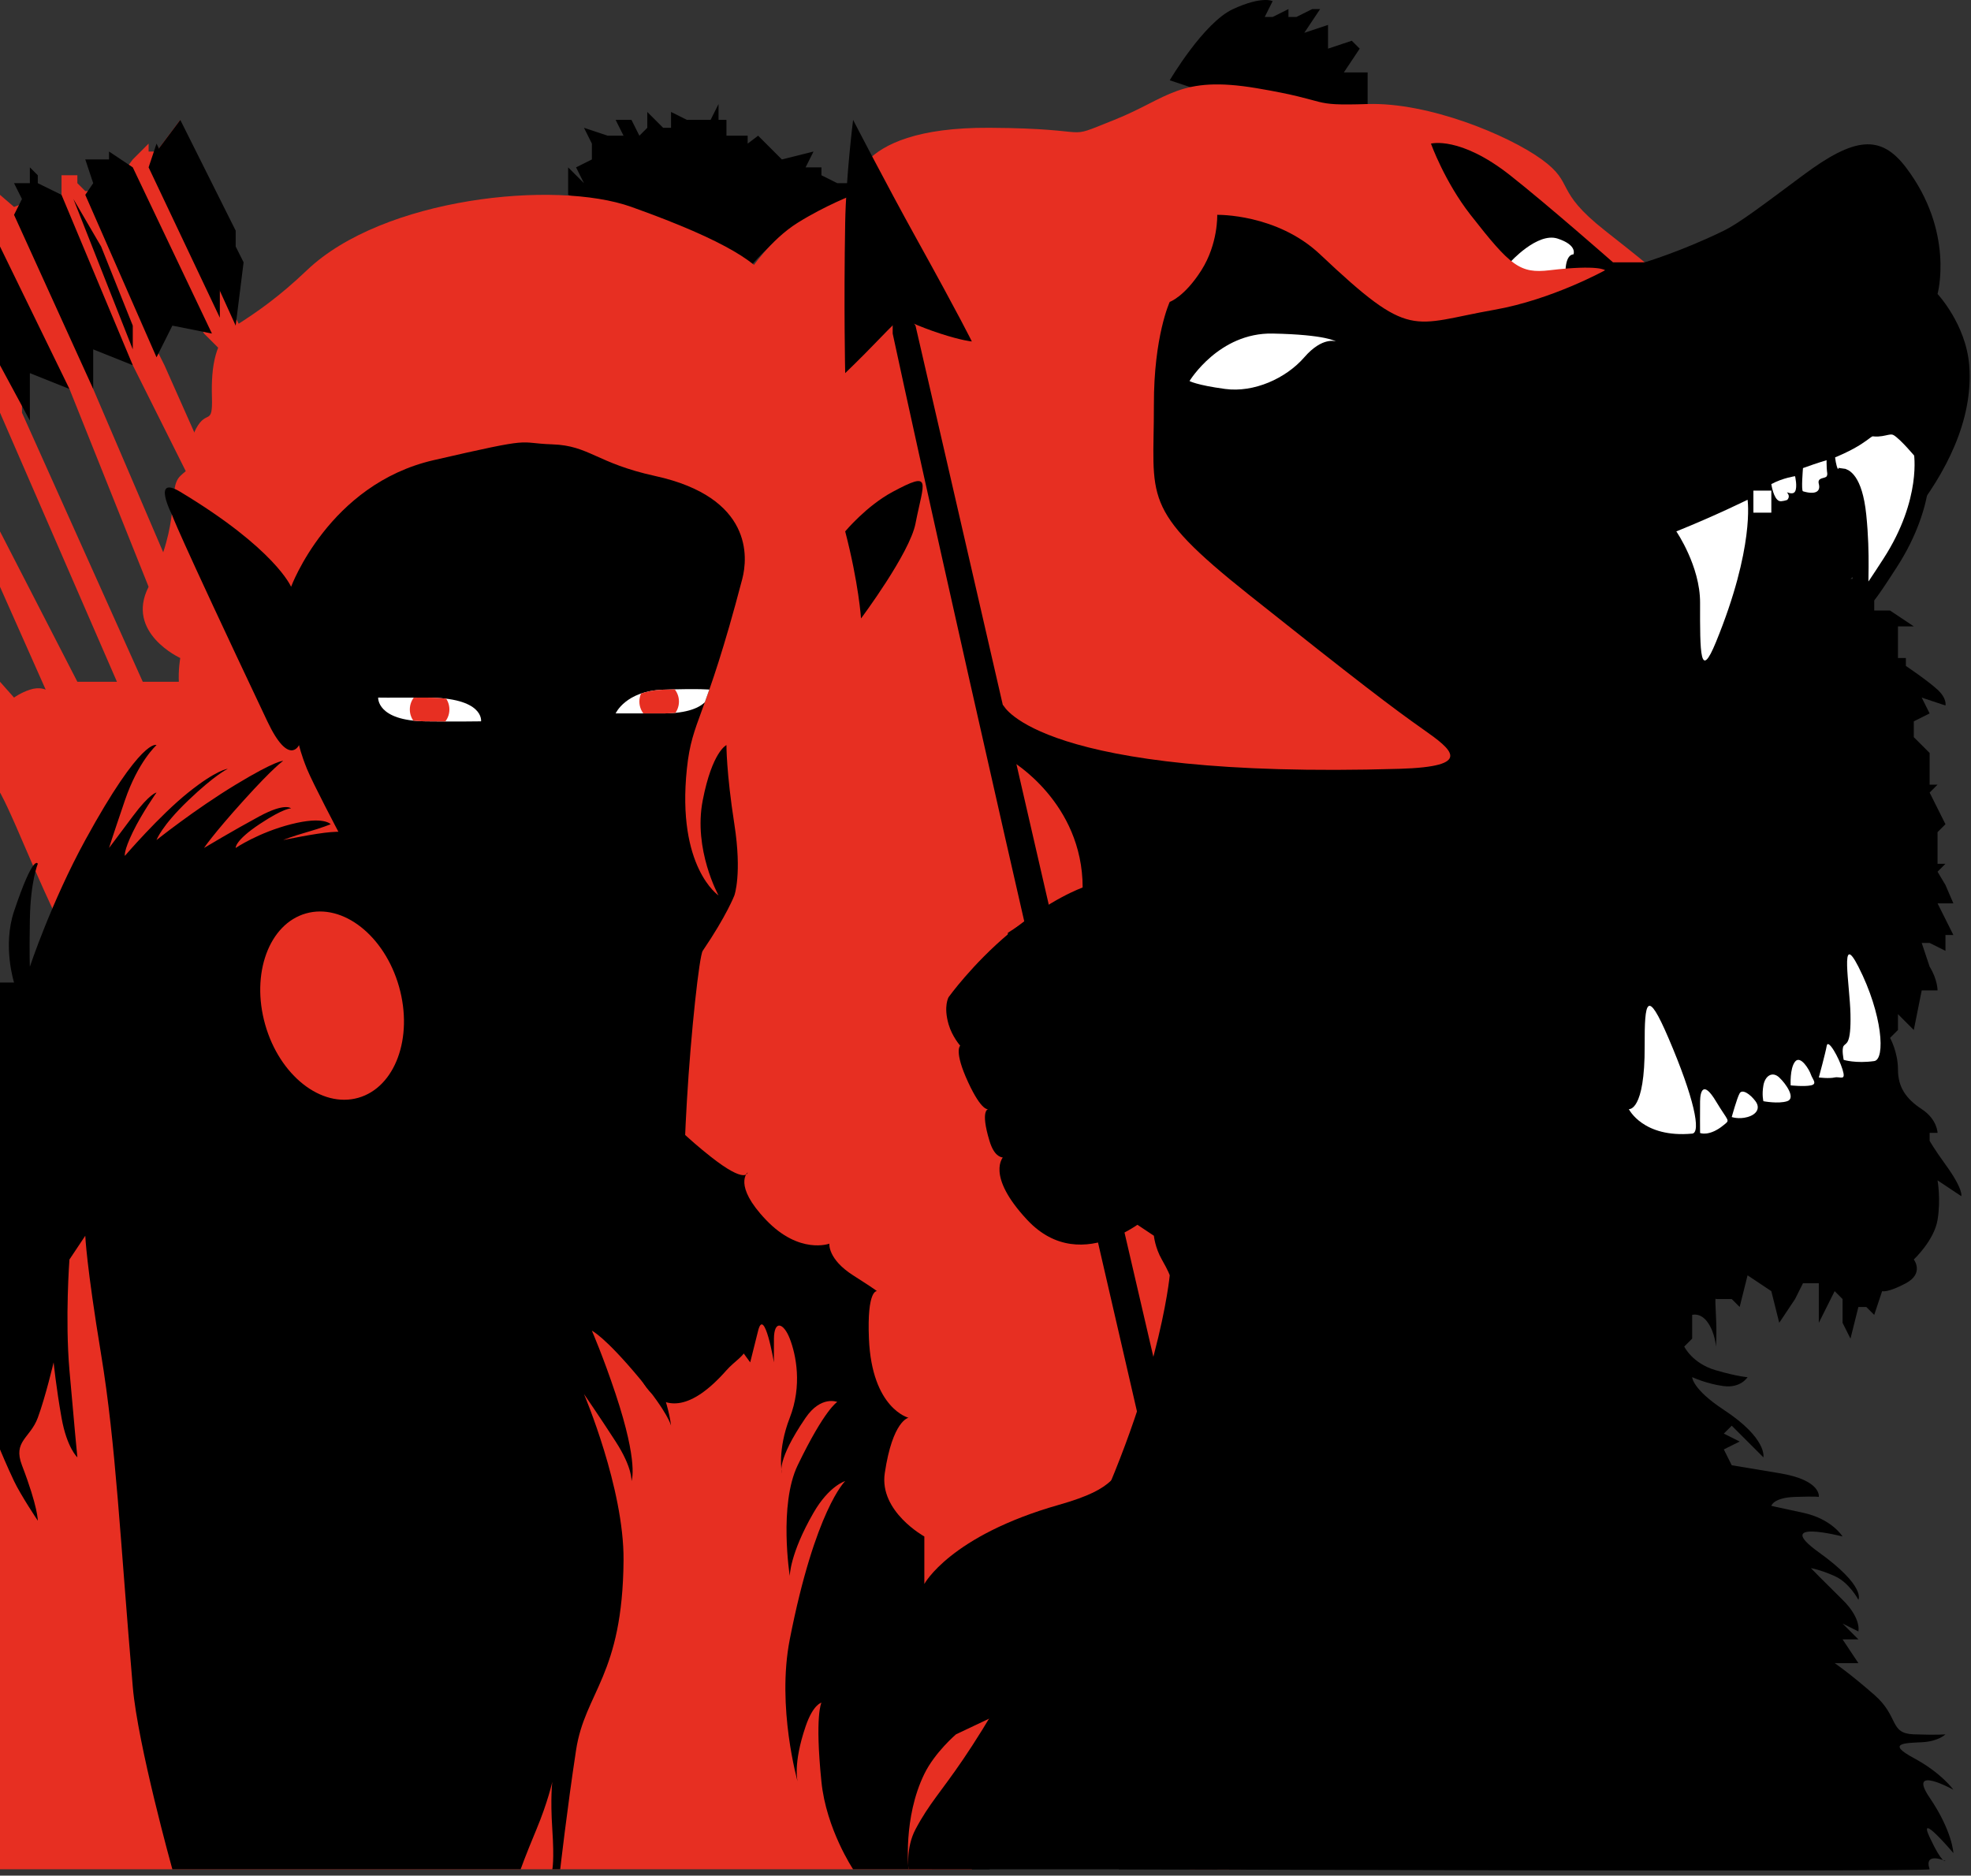 <?xml version="1.0" standalone="no"?>
<!DOCTYPE svg PUBLIC "-//W3C//DTD SVG 1.1//EN" "http://www.w3.org/Graphics/SVG/1.1/DTD/svg11.dtd">
<svg width="100%" height="100%" viewBox="0 0 249 237" version="1.1" xmlns="http://www.w3.org/2000/svg" xmlns:xlink="http://www.w3.org/1999/xlink" xml:space="preserve" style="fill-rule:evenodd;clip-rule:evenodd;stroke-miterlimit:1.414;">
    <rect x="0" y="0" width="249" height="237" fill="#333333" stroke="none"/>
    <g transform="matrix(1,0,0,1,-315.226,-708.853)">
        <g id="Vex">
            <path d="M432.962,945.051L315.226,945.051L315.226,861L421,871L440.226,916L432.962,945.051Z" style="fill:rgb(231,47,34);"/>
            <path d="M387,733.473L387,730L389,732L388,730L390,729L390,727L389,725L392,726L394,726L393,724L395,724L396,726L397,725L397,723L399,725L400,725L400,723L402,724L405,724L406,722L406,724L407,724L407,726L409.68,726L409.68,727L411,726L414,729L418,728L417,730L419,730L419,731L421,732L423,732L423,734C423,734 418.561,735.531 415,738C411.439,740.469 409.68,743 409.68,743L387,733.473Z" style="fill:black;"/>
            <path d="M463,719C463,719 467.277,711.713 471,710C474.723,708.287 476,709 476,709L475,711L476,711L478,710L478,711L479,711L481,710L482,710L480,713L483,712L483,715L486,714L487,715L485,718L488,718L488,722L478,724L463,719Z" style="fill:black;"/>
            <path d="M536,945.051C536,945.051 535.559,922.615 535,916C534.441,909.385 536.327,908.346 529,903C521.673,897.654 521.628,898.714 518,901C488.654,919.488 474,917 474,917L465.5,945.051L536,945.051Z" style="fill:rgb(231,47,34);"/>
            <path d="M523,742C523,742 527.617,740.626 533,738C534.852,737.097 537.562,735.053 543,731C549.498,726.157 552.804,725.795 556,730C562.182,738.135 560,746 560,746C560,746 563.587,749.824 564,755C565.137,769.249 549,782 549,782L551,782L551,784L552,784L552,786L554,786L557,788L555,788L555,792L556,792L556,793C556,793 558.773,794.865 560,796C561.227,797.135 561,798 561,798L558,797L559,799L557,800L557,802L559,804L559,808L560,808L559,809L561,813L560,814L560,818L561,818L560,819L561,820.68L562,823L560,823L562,827L561,827L561,829L559,828L558,828L559,831C559,831 557.98,829.347 559,831C560.02,832.653 560,834 560,834L558,834L557,839L555,837L555,839L554,840C554,840 555,841.773 555,844C555,846.227 556.021,847.701 558,849C559.979,850.299 560,852 560,852L559,852L559,853C559,853 559.506,853.943 561,856C563.316,859.189 563,860 563,860L560,858C560,858 560.433,860.399 560,863C559.567,865.601 557,868 557,868C557,868 558.351,869.747 556,871C553.649,872.253 553,872 553,872L552,875L551,874L550,874L549,878L548,876L548,873L547,872L546,874L545,876L545,871L543,871L542,873L540,876L539,872L536,870L535,874L534,873L532,873C532,873 531.857,872.33 532,875C532.143,877.67 532,879 532,879C532,879 531.915,877.347 531,876C530.085,874.653 529,875 529,875L529,878L528,879C528,879 529.009,881.141 532,882C534.991,882.859 536,882.866 536,882.866C536,882.866 535.149,884.272 533,884C530.851,883.728 529,882.866 529,882.866C529,882.866 529.001,884.37 533,887C538.522,890.631 538,893 538,893L534,889L533,890L535,891L533,892L534,894C534,894 537.178,894.538 540,895C545.396,895.882 545,898 545,898C545,898 544.746,897.911 542,898C539.254,898.089 539,899.127 539,899.127C539,899.127 539.342,899.221 543,900C546.658,900.779 548,903 548,903C548,903 538.985,900.672 545,905C551.015,909.328 550,911 550,911C550,911 548.861,908.825 547,908C545.139,907.175 544,907 544,907C544,907 545.591,908.632 548,911C550.409,913.368 550,915 550,915L548,914L550,916L548,916L550,919L547,919C547,919 548.817,920.223 552,923C555.183,925.777 553.867,927.892 557,928C560.133,928.108 561,928 561,928C561,928 560.127,928.898 558,929C555.873,929.102 553.483,929.109 557,931C560.517,932.891 562,935 562,935C562,935 556.107,931.743 559,936C561.893,940.257 562,943 562,943C562,943 557.391,937.556 559,941C560.609,944.444 561,944 561,944C561,944 558.219,942.766 559,945.051C559.122,945.408 456.563,945.051 456.563,945.051L428,790L456.563,731L496,725L511,731L518,740L523,742Z" style="fill:black;"/>
            <clipPath id="_clip1">
                <path d="M523,742C523,742 527.617,740.626 533,738C534.852,737.097 537.562,735.053 543,731C549.498,726.157 552.804,725.795 556,730C562.182,738.135 560,746 560,746C560,746 563.587,749.824 564,755C565.137,769.249 549,782 549,782L551,782L551,784L552,784L552,786L554,786L557,788L555,788L555,792L556,792L556,793C556,793 558.773,794.865 560,796C561.227,797.135 561,798 561,798L558,797L559,799L557,800L557,802L559,804L559,808L560,808L559,809L561,813L560,814L560,818L561,818L560,819L561,820.68L562,823L560,823L562,827L561,827L561,829L559,828L558,828L559,831C559,831 557.98,829.347 559,831C560.02,832.653 560,834 560,834L558,834L557,839L555,837L555,839L554,840C554,840 555,841.773 555,844C555,846.227 556.021,847.701 558,849C559.979,850.299 560,852 560,852L559,852L559,853C559,853 559.506,853.943 561,856C563.316,859.189 563,860 563,860L560,858C560,858 560.433,860.399 560,863C559.567,865.601 557,868 557,868C557,868 558.351,869.747 556,871C553.649,872.253 553,872 553,872L552,875L551,874L550,874L549,878L548,876L548,873L547,872L546,874L545,876L545,871L543,871L542,873L540,876L539,872L536,870L535,874L534,873L532,873C532,873 531.857,872.33 532,875C532.143,877.67 532,879 532,879C532,879 531.915,877.347 531,876C530.085,874.653 529,875 529,875L529,878L528,879C528,879 529.009,881.141 532,882C534.991,882.859 536,882.866 536,882.866C536,882.866 535.149,884.272 533,884C530.851,883.728 529,882.866 529,882.866C529,882.866 529.001,884.37 533,887C538.522,890.631 538,893 538,893L534,889L533,890L535,891L533,892L534,894C534,894 537.178,894.538 540,895C545.396,895.882 545,898 545,898C545,898 544.746,897.911 542,898C539.254,898.089 539,899.127 539,899.127C539,899.127 539.342,899.221 543,900C546.658,900.779 548,903 548,903C548,903 538.985,900.672 545,905C551.015,909.328 550,911 550,911C550,911 548.861,908.825 547,908C545.139,907.175 544,907 544,907C544,907 545.591,908.632 548,911C550.409,913.368 550,915 550,915L548,914L550,916L548,916L550,919L547,919C547,919 548.817,920.223 552,923C555.183,925.777 553.867,927.892 557,928C560.133,928.108 561,928 561,928C561,928 560.127,928.898 558,929C555.873,929.102 553.483,929.109 557,931C560.517,932.891 562,935 562,935C562,935 556.107,931.743 559,936C561.893,940.257 562,943 562,943C562,943 557.391,937.556 559,941C560.609,944.444 561,944 561,944C561,944 558.219,942.766 559,945.051C559.122,945.408 456.563,945.051 456.563,945.051L428,790L456.563,731L496,725L511,731L518,740L523,742Z"/>
            </clipPath>
            <g clip-path="url(#_clip1)">
                <path d="M465.5,757C465.5,757 469.205,750.867 476,751C482.795,751.133 484,752 484,752C484,752 482.32,751.328 480,754C477.68,756.672 473.638,758.49 470,758C466.362,757.51 465.5,757 465.5,757Z" style="fill:white;"/>
                <path d="M506,742C506,742 509.436,738.164 512,739C514.564,739.836 514,741 514,741C514,741 513.093,740.885 513,743C512.907,745.115 507,745 507,745L506,742Z" style="fill:white;"/>
            </g>
            <g>
                <path d="M530,852.015C530,852.015 529.979,849.22 530,848C530.021,846.78 530.393,845.326 532,848C533.607,850.674 533.831,850.313 533,851C531.165,852.517 530,852.015 530,852.015Z" style="fill:white;"/>
                <path d="M538,848C538,848 537.786,847.211 538,846C538.214,844.789 539.128,844.184 540,845C540.872,845.816 542.122,847.64 541,848C539.878,848.36 538,848 538,848Z" style="fill:white;"/>
                <path d="M541.445,846C541.445,846 541.314,843.868 542,843C542.686,842.132 543.808,844.035 544,844.627C544.192,845.218 544.868,845.822 544,846C543.132,846.178 541.445,846 541.445,846Z" style="fill:white;"/>
                <path d="M545,845C545,845 545.831,841.953 546,841C546.169,840.047 547.533,842.476 548,844C548.467,845.524 547.71,844.839 547,845C546.29,845.161 545,845 545,845Z" style="fill:white;"/>
                <path d="M548.144,842.777C548.144,842.777 547.849,841.404 548.144,841C548.439,840.596 549.082,840.904 549,837C548.923,833.339 547.609,826.316 550,831C553.074,837.022 553.425,842.728 552,842.928C549.661,843.256 548.144,842.777 548.144,842.777Z" style="fill:white;"/>
                <path d="M534,850C534,850 534.666,847.574 535,847C535.334,846.426 536.337,847.101 537,848C537.663,848.899 537.115,849.687 536,850C534.885,850.313 534,850 534,850Z" style="fill:white;"/>
                <path d="M521,849C521,849 523.035,849.348 523,841C522.976,835.308 523.292,833.69 526,840C529.267,847.614 530.15,851.988 529,852.095C522.794,852.671 521,849 521,849Z" style="fill:white;"/>
            </g>
            <g>
                <path d="M527,776C527,776 530.01,780.382 530,785C529.986,791.44 529.995,794.892 532,790C536.926,777.983 536,772 536,772C536,772 532.029,773.973 527,776Z" style="fill:white;"/>
                <g transform="matrix(1,0,0,1,-2,0)">
                    <path d="M548,766C548,766 548.111,768.825 549,769.023C549.889,769.221 550,769.036 550,769.036C550,769.036 551.505,769.196 552,774C553.061,784.288 550.428,788.612 556,780C561.092,772.13 560,766 560,766C560,766 558.03,763.61 557,763C555.97,762.39 555.216,763.134 554,763C552.784,762.866 553.104,763.983 548,766Z" style="fill:white;stroke-width:2px;stroke:black;"/>
                </g>
                <rect x="536.736" y="770.847" width="2.266" height="2.785" style="fill:white;"/>
                <g transform="matrix(1,0,0,1,-1,0)">
                    <path d="M544,768C544,768 543.753,770.858 544,770.932C545.56,771.399 546.259,770.971 546,770C545.766,769.122 546.833,769.356 547,769.023C547.153,768.718 547.024,768.648 547,768C546.95,766.663 547,767 547,767C547,767 546.008,767.275 544,768Z" style="fill:white;"/>
                </g>
                <g transform="matrix(1,0,0,1,-1,0.023)">
                    <path d="M540,770C540,770 540.265,771.858 541,772.133C541.312,772.249 542,772 542,772C542,772 542.47,771.597 542,771.084C541.835,770.904 542.695,771.458 543,770.932C543.325,770.373 543,769 543,769C543,769 541.447,769.217 540,770Z" style="fill:white;"/>
                </g>
            </g>
            <path d="M410,743C410,743 412.505,739.182 416,737C419.495,734.818 423,733.473 423,733.473C423,733.473 422.028,724.897 440.226,725C454.322,725.08 449.163,726.726 456,724C462.837,721.274 464.184,718.344 474,720C483.816,721.656 480.311,722.24 488,722C495.689,721.76 505.745,725.913 510,729C514.255,732.087 511.454,732.843 518,738C522.734,741.729 523,742 523,742L519,742C519,742 510.732,734.728 506,731C499.653,725.999 496,727 496,727C496,727 497.727,731.814 501,736C506.078,742.495 507.237,743.445 511,743C517.229,742.263 518,743 518,743C518,743 511.305,746.716 504,748C493.437,749.857 493.566,751.928 482,741C476.529,735.831 469,736 469,736C469,736 469.131,739.639 467,743C464.869,746.361 463,747 463,747C463,747 460.981,751.338 461,760C461.026,771.865 459.198,773.009 473,784C486.802,794.991 491.222,798.345 495,801C498.715,803.611 501.461,805.719 492,806C446.529,807.35 442,798 442,798L428,791L408,750L410,743Z" style="fill:rgb(231,47,34);"/>
            <path d="M423,945.051C423,945.051 419.606,939.965 419,934C418.142,925.553 419,924 419,924C419,924 417.956,924.192 417,927C415.36,931.814 416,934 416,934C416,934 413.314,924.588 415,916C418.221,899.591 422,896 422,896C422,896 419.976,896.575 418,900C414.981,905.233 415,908 415,908C415,908 413.583,899.011 416,894C419.438,886.872 421,886 421,886C421,886 418.949,885.149 417,888C413.234,893.51 414,895 414,895C414,895 413.41,892.087 415,888C416.59,883.913 415.79,880.031 415,878C414.21,875.969 413.021,875.635 413,878C412.979,880.365 413,881 413,881C413,881 411.788,873.857 411,877C410.212,880.143 410,881 410,881C410,881 401.451,869.143 399,867C396.549,864.857 399.685,857.983 400,855C400.315,852.017 403,852 403,852L466,878L456,920L440.226,945.051L423,945.051Z" style="fill:black;"/>
            <path d="M436,928L436,925C436,925 435.101,925.22 433,923C429.893,919.718 433,919 433,919C433,919 432.795,918.703 432,917C431.205,915.297 432,915 432,915C432,915 430.456,912.853 431,911C433.994,900.794 449,900 449,900C449,900 449.654,902.064 449,903C448.346,903.936 449,912 449,912C449,912 445.711,923.382 443,925C440.289,926.618 436,928 436,928Z" style="fill:black;"/>
            <path d="M350,814C350,814 347.741,809.147 347,806C346.259,802.853 343.119,802.104 340,800.022C336.881,797.939 338,792 338,792C338,792 331.023,788.819 334,783C338.269,774.657 336.318,770.62 338,769C339.682,767.38 340,768 340,768C340,768 338.649,765.494 340,763C341.351,760.506 342.115,762.781 342,759C341.885,755.219 342.389,751.66 345,750C347.611,748.34 350.426,746.411 354,743C363.615,733.825 385.358,731.552 395,735C419.732,743.843 410.183,746.227 416,752C427.774,763.686 428,778 428,778C428,778 432.251,784.655 436,787C439.749,789.345 443,805 443,805C443,805 451.99,810.24 452,821C452.01,831.76 469,866 469,866C469,866 461.244,889.769 459,892C455.665,895.314 456.594,896.84 449,899C435.24,902.914 432,909 432,909L432,903C432,903 426.28,899.847 427,895C427.993,888.32 430,888 430,888C430,888 425.373,886.85 425,878C424.739,871.805 426,872 426,872C426,872 426.224,872.058 423,870C419.776,867.942 420,866 420,866C420,866 416.211,867.411 412,863C407.789,858.589 409.68,857 409.68,857C409.68,857 409.527,858.574 405,855C399.235,850.448 397,847 397,847L369,837L350,814Z" style="fill:rgb(231,47,34);"/>
            <path d="M436,928C436,928 433.335,930.269 432,933C429.28,938.565 430,945.051 430,945.051L438,945.051L440.226,926L436,928Z" style="fill:rgb(231,47,34);"/>
            <path d="M422,776C423.717,782.589 424,787 424,787C424,787 430.152,778.774 430.884,775C431.922,769.65 433.083,768.28 428,771C424.675,772.779 422,776 422,776Z" style="fill:black;"/>
            <path d="M322,824C322,824 320.141,820.028 318,815C315.859,809.972 315.226,809 315.226,809L315.226,795L317,797C317,797 317.782,796.407 319,796C320.218,795.593 321,796 321,796L315.226,783L315.226,776L325,795L330,795L315.226,761L315.226,733.473L317,735L321,733.473L323,733.473L323,731L325,731L325,732L326,733L329,733L332,729L334,727L334,728L335,728L338,724L339,731L341,733L342,735.473L343,739L344,742L345,749L346,751L343,753L341,751L337.196,744L332,747L336,755L340,764L341,769L339,769L332,755L328.079,749.053L324.5,750L327,758L336,779L336,783L334,783L324,758L318,753L318,761L333.261,795L338,795L354,811L353,820.051L330,825L322,824Z" style="fill:rgb(231,47,34);"/>
            <path d="M332,753L324.5,734L328,740L332,750L332,753Z" style="fill:black;"/>
            <path d="M342,751L332,730L329,728L329,729L326,729L327,732L326,733.473L335,754L337,750L342,751Z" style="fill:black;"/>
            <g transform="matrix(1,0,0,1,-1,0)">
                <path d="M344,749L335,730L336,727L344,743.5L344,748" style="fill:black;"/>
            </g>
            <path d="M332,755L323,733.473L320,732L320,731L319,730L319,732L317,732L318,734L317,736L327,758L327,753L332,755Z" style="fill:black;"/>
            <path d="M324,758L315.226,740L315.226,755L319,762L319,756L324,758Z" style="fill:black;"/>
            <path d="M345,750L346,742L345,740L345,738L342,732L338,724L335,728L345,750Z" style="fill:black;"/>
            <path d="M469,945.051L430,945.051C430,945.051 429.649,942.324 430.884,940C434.351,933.474 436.825,934.187 451,906C461.654,884.814 463,870 463,870C463,870 462.859,869.503 462,868C461.141,866.497 461,865 461,865L458,863L458,860C458,860 453.033,861.011 452,857C450.967,852.989 452,852 452,852C452,852 450.22,851.498 447,853C443.78,854.502 441.424,856.965 440.226,853C439.027,849.035 440.087,849 440.087,849C440.087,849 439.289,849.399 437.533,845.602C435.696,841.629 436.53,840.986 436.53,840.986C436.53,840.986 435.516,839.831 435.07,838.31C434.385,835.98 435.07,834.845 435.07,834.845C435.07,834.845 438.059,830.676 442.708,826.781C447.933,822.404 452,821 452,821C452,821 453.359,818.588 460,827C476.608,848.037 482,863 482,863C482,863 483.711,862.602 483,868C482.626,870.837 481,871 481,871C481,871 478.77,890.547 477,905C474.516,925.283 469,945.051 469,945.051Z" style="fill:black;"/>
            <path d="M472,945.051C472,945.051 466.977,922.244 454,866.117C435.624,786.637 428,751 428,751L428,746L430.884,750C430.884,750 435.866,771.576 447,820.051C458.134,868.527 476,945.051 476,945.051L472,945.051Z" style="fill:black;"/>
            <path d="M422,756C422,756 421.815,747.613 422,737C422.102,731.159 423,724 423,724C423,724 427.075,731.916 431,739C436.647,749.192 438,752 438,752C438,752 436.809,751.912 434,751C431.191,750.088 429,749 429,749C429,749 428.042,749.872 426,752C423.958,754.128 422,756 422,756Z" style="fill:black;"/>
            <path d="M442,855C442,855 439.662,857.294 445,863C452.068,870.556 461,862 461,862L456,848L449.29,822.304L442.549,826.725L442,855Z" style="fill:black;"/>
            <path d="M358,814C358,814 354.744,807.832 354,806C353.256,804.168 353,803 353,803C353,803 351.73,805.77 349,800C337.219,775.101 337,774 337,774C337,774 334.303,768.777 338,771C350.022,778.229 352,783 352,783C352,783 356.759,770.051 370,767C383.241,763.949 380.314,764.843 385,765C389.686,765.157 390.565,767.372 398,769C410.367,771.707 409.696,779.338 409,782C404.269,800.082 402.669,799.62 402,806C400.696,818.437 406,822 406,822C406,822 402.795,816.208 404,810C405.205,803.792 407,803 407,803C407,803 406.974,806.401 408,813C408.982,819.313 408,822 408,822C408,822 407.014,824.571 404,829C403.579,829.618 402.521,839.102 402,848C401.077,863.756 402,869 402,869C402,869 402.018,864.391 403,861.609C403.982,858.827 402.498,867.689 406,872C412.203,879.636 409.156,879.554 407,882C397.778,892.461 395,880 395,880L377,866L357,821L358,814Z" style="fill:black;"/>
            <clipPath id="_clip2">
                <path d="M358,814C358,814 354.744,807.832 354,806C353.256,804.168 353,803 353,803C353,803 351.73,805.77 349,800C337.219,775.101 337,774 337,774C337,774 334.303,768.777 338,771C350.022,778.229 352,783 352,783C352,783 356.759,770.051 370,767C383.241,763.949 380.314,764.843 385,765C389.686,765.157 390.565,767.372 398,769C410.367,771.707 409.696,779.338 409,782C404.269,800.082 402.669,799.62 402,806C400.696,818.437 406,822 406,822C406,822 402.795,816.208 404,810C405.205,803.792 407,803 407,803C407,803 406.974,806.401 408,813C408.982,819.313 408,822 408,822C408,822 407.014,824.571 404,829C403.579,829.618 402.521,839.102 402,848C401.077,863.756 402,869 402,869C402,869 402.018,864.391 403,861.609C403.982,858.827 402.498,867.689 406,872C412.203,879.636 409.156,879.554 407,882C397.778,892.461 395,880 395,880L377,866L357,821L358,814Z"/>
            </clipPath>
            <g clip-path="url(#_clip2)">
                <path d="M363,797C363,797 364.099,797.026 369,797C376.454,796.961 376,800 376,800C376,800 373.017,800.049 369,800C362.792,799.925 363,797 363,797Z" style="fill:white;"/>
                <clipPath id="_clip3">
                    <path d="M363,797C363,797 364.099,797.026 369,797C376.454,796.961 376,800 376,800C376,800 373.017,800.049 369,800C362.792,799.925 363,797 363,797Z"/>
                </clipPath>
                <g clip-path="url(#_clip3)">
                    <g transform="matrix(1.25,0,0,1.25,-93,-200.25)">
                        <circle cx="370" cy="799" r="2" style="fill:rgb(231,47,34);"/>
                    </g>
                </g>
                <path d="M393,799C393,799 394.258,796.164 399,796C403.742,795.836 405,796 405,796C405,796 405.306,798.988 399,799C394.559,799.008 393,799 393,799Z" style="fill:white;"/>
                <clipPath id="_clip4">
                    <path d="M393,799C393,799 394.258,796.164 399,796C403.742,795.836 405,796 405,796C405,796 405.306,798.988 399,799C394.559,799.008 393,799 393,799Z"/>
                </clipPath>
                <g clip-path="url(#_clip4)">
                    <g transform="matrix(1.25,0,0,1.25,-64,-201.25)">
                        <circle cx="370" cy="799" r="2" style="fill:rgb(231,47,34);"/>
                    </g>
                </g>
            </g>
            <path d="M315.226,833L317,833C317,833 315.527,828.389 317,824C319.486,816.59 320,818 320,818C320,818 319.08,820.242 319,825C318.92,829.758 319,831 319,831C319,831 321.714,822.832 326,815C333.16,801.916 335,803 335,803C335,803 332.682,805.059 331,810C329.318,814.941 329,816 329,816C329,816 329.811,814.941 332,812C334.189,809.059 335,809 335,809C335,809 333.182,811.557 332,814C330.818,816.443 331,817 331,817C331,817 335.371,811.909 339,809C342.629,806.091 344,806 344,806C344,806 342.412,806.732 339,810C335.588,813.268 335,815 335,815C335,815 339.82,811.141 345,808C350.18,804.859 351,805 351,805C351,805 349.903,805.678 346,810C342.097,814.322 341,816 341,816C341,816 344.737,813.762 348,812C351.263,810.238 352,811 352,811C352,811 351.145,810.905 348,813C344.855,815.095 345,816 345,816C345,816 347.859,814.057 352,813C356.141,811.943 357,813 357,813C357,813 355.892,813.462 354,814C352.108,814.538 351,815 351,815C351,815 355.118,814.144 357,814C358.882,813.856 361,814 361,814L380,846C380,846 392.421,871.365 395,876C399.638,884.336 400,889 400,889C400,889 399.67,887.406 396,883C391.588,877.704 390,877 390,877C390,877 391.42,880.25 393,885C395.957,893.892 395,896 395,896C395,896 395.165,894.35 393,891C390.835,887.65 389,885 389,885C389,885 394.07,896.9 394,906C393.888,920.621 389.123,922.632 388,930C386.877,937.368 386,945.051 386,945.051L385,945.051C385,945.051 385.266,943.99 385,940C384.734,936.01 385,934 385,934C385,934 384.428,936.58 383,940C381.572,943.42 381,945.051 381,945.051L337,945.051C337,945.051 332.629,929.352 332,922C330.409,903.413 329.868,891.326 328,880C326.132,868.674 326,865 326,865L324,868C324,868 323.433,875.455 324,882C324.567,888.545 325,893 325,893C325,893 323.678,891.808 323,888C322.322,884.192 322,881 322,881C322,881 320.962,885.404 320,888C319.038,890.596 316.828,890.946 318,894C320.05,899.344 320,901 320,901C320,901 317.871,897.827 317,896C316.129,894.173 315.226,892 315.226,892L315.226,833Z" style="fill:black;"/>
            <clipPath id="_clip5">
                <path d="M315.226,833L317,833C317,833 315.527,828.389 317,824C319.486,816.59 320,818 320,818C320,818 319.08,820.242 319,825C318.92,829.758 319,831 319,831C319,831 321.714,822.832 326,815C333.16,801.916 335,803 335,803C335,803 332.682,805.059 331,810C329.318,814.941 329,816 329,816C329,816 329.811,814.941 332,812C334.189,809.059 335,809 335,809C335,809 333.182,811.557 332,814C330.818,816.443 331,817 331,817C331,817 335.371,811.909 339,809C342.629,806.091 344,806 344,806C344,806 342.412,806.732 339,810C335.588,813.268 335,815 335,815C335,815 339.82,811.141 345,808C350.18,804.859 351,805 351,805C351,805 349.903,805.678 346,810C342.097,814.322 341,816 341,816C341,816 344.737,813.762 348,812C351.263,810.238 352,811 352,811C352,811 351.145,810.905 348,813C344.855,815.095 345,816 345,816C345,816 347.859,814.057 352,813C356.141,811.943 357,813 357,813C357,813 355.892,813.462 354,814C352.108,814.538 351,815 351,815C351,815 355.118,814.144 357,814C358.882,813.856 361,814 361,814L380,846C380,846 392.421,871.365 395,876C399.638,884.336 400,889 400,889C400,889 399.67,887.406 396,883C391.588,877.704 390,877 390,877C390,877 391.42,880.25 393,885C395.957,893.892 395,896 395,896C395,896 395.165,894.35 393,891C390.835,887.65 389,885 389,885C389,885 394.07,896.9 394,906C393.888,920.621 389.123,922.632 388,930C386.877,937.368 386,945.051 386,945.051L385,945.051C385,945.051 385.266,943.99 385,940C384.734,936.01 385,934 385,934C385,934 384.428,936.58 383,940C381.572,943.42 381,945.051 381,945.051L337,945.051C337,945.051 332.629,929.352 332,922C330.409,903.413 329.868,891.326 328,880C326.132,868.674 326,865 326,865L324,868C324,868 323.433,875.455 324,882C324.567,888.545 325,893 325,893C325,893 323.678,891.808 323,888C322.322,884.192 322,881 322,881C322,881 320.962,885.404 320,888C319.038,890.596 316.828,890.946 318,894C320.05,899.344 320,901 320,901C320,901 317.871,897.827 317,896C316.129,894.173 315.226,892 315.226,892L315.226,833Z"/>
            </clipPath>
            <g clip-path="url(#_clip5)">
                <g transform="matrix(1.208,-0.342,0.287,1.013,-323.694,104.589)">
                    <ellipse cx="363" cy="844.5" rx="7" ry="11.5" style="fill:rgb(231,47,34);"/>
                </g>
            </g>
        </g>
    </g>
</svg>
